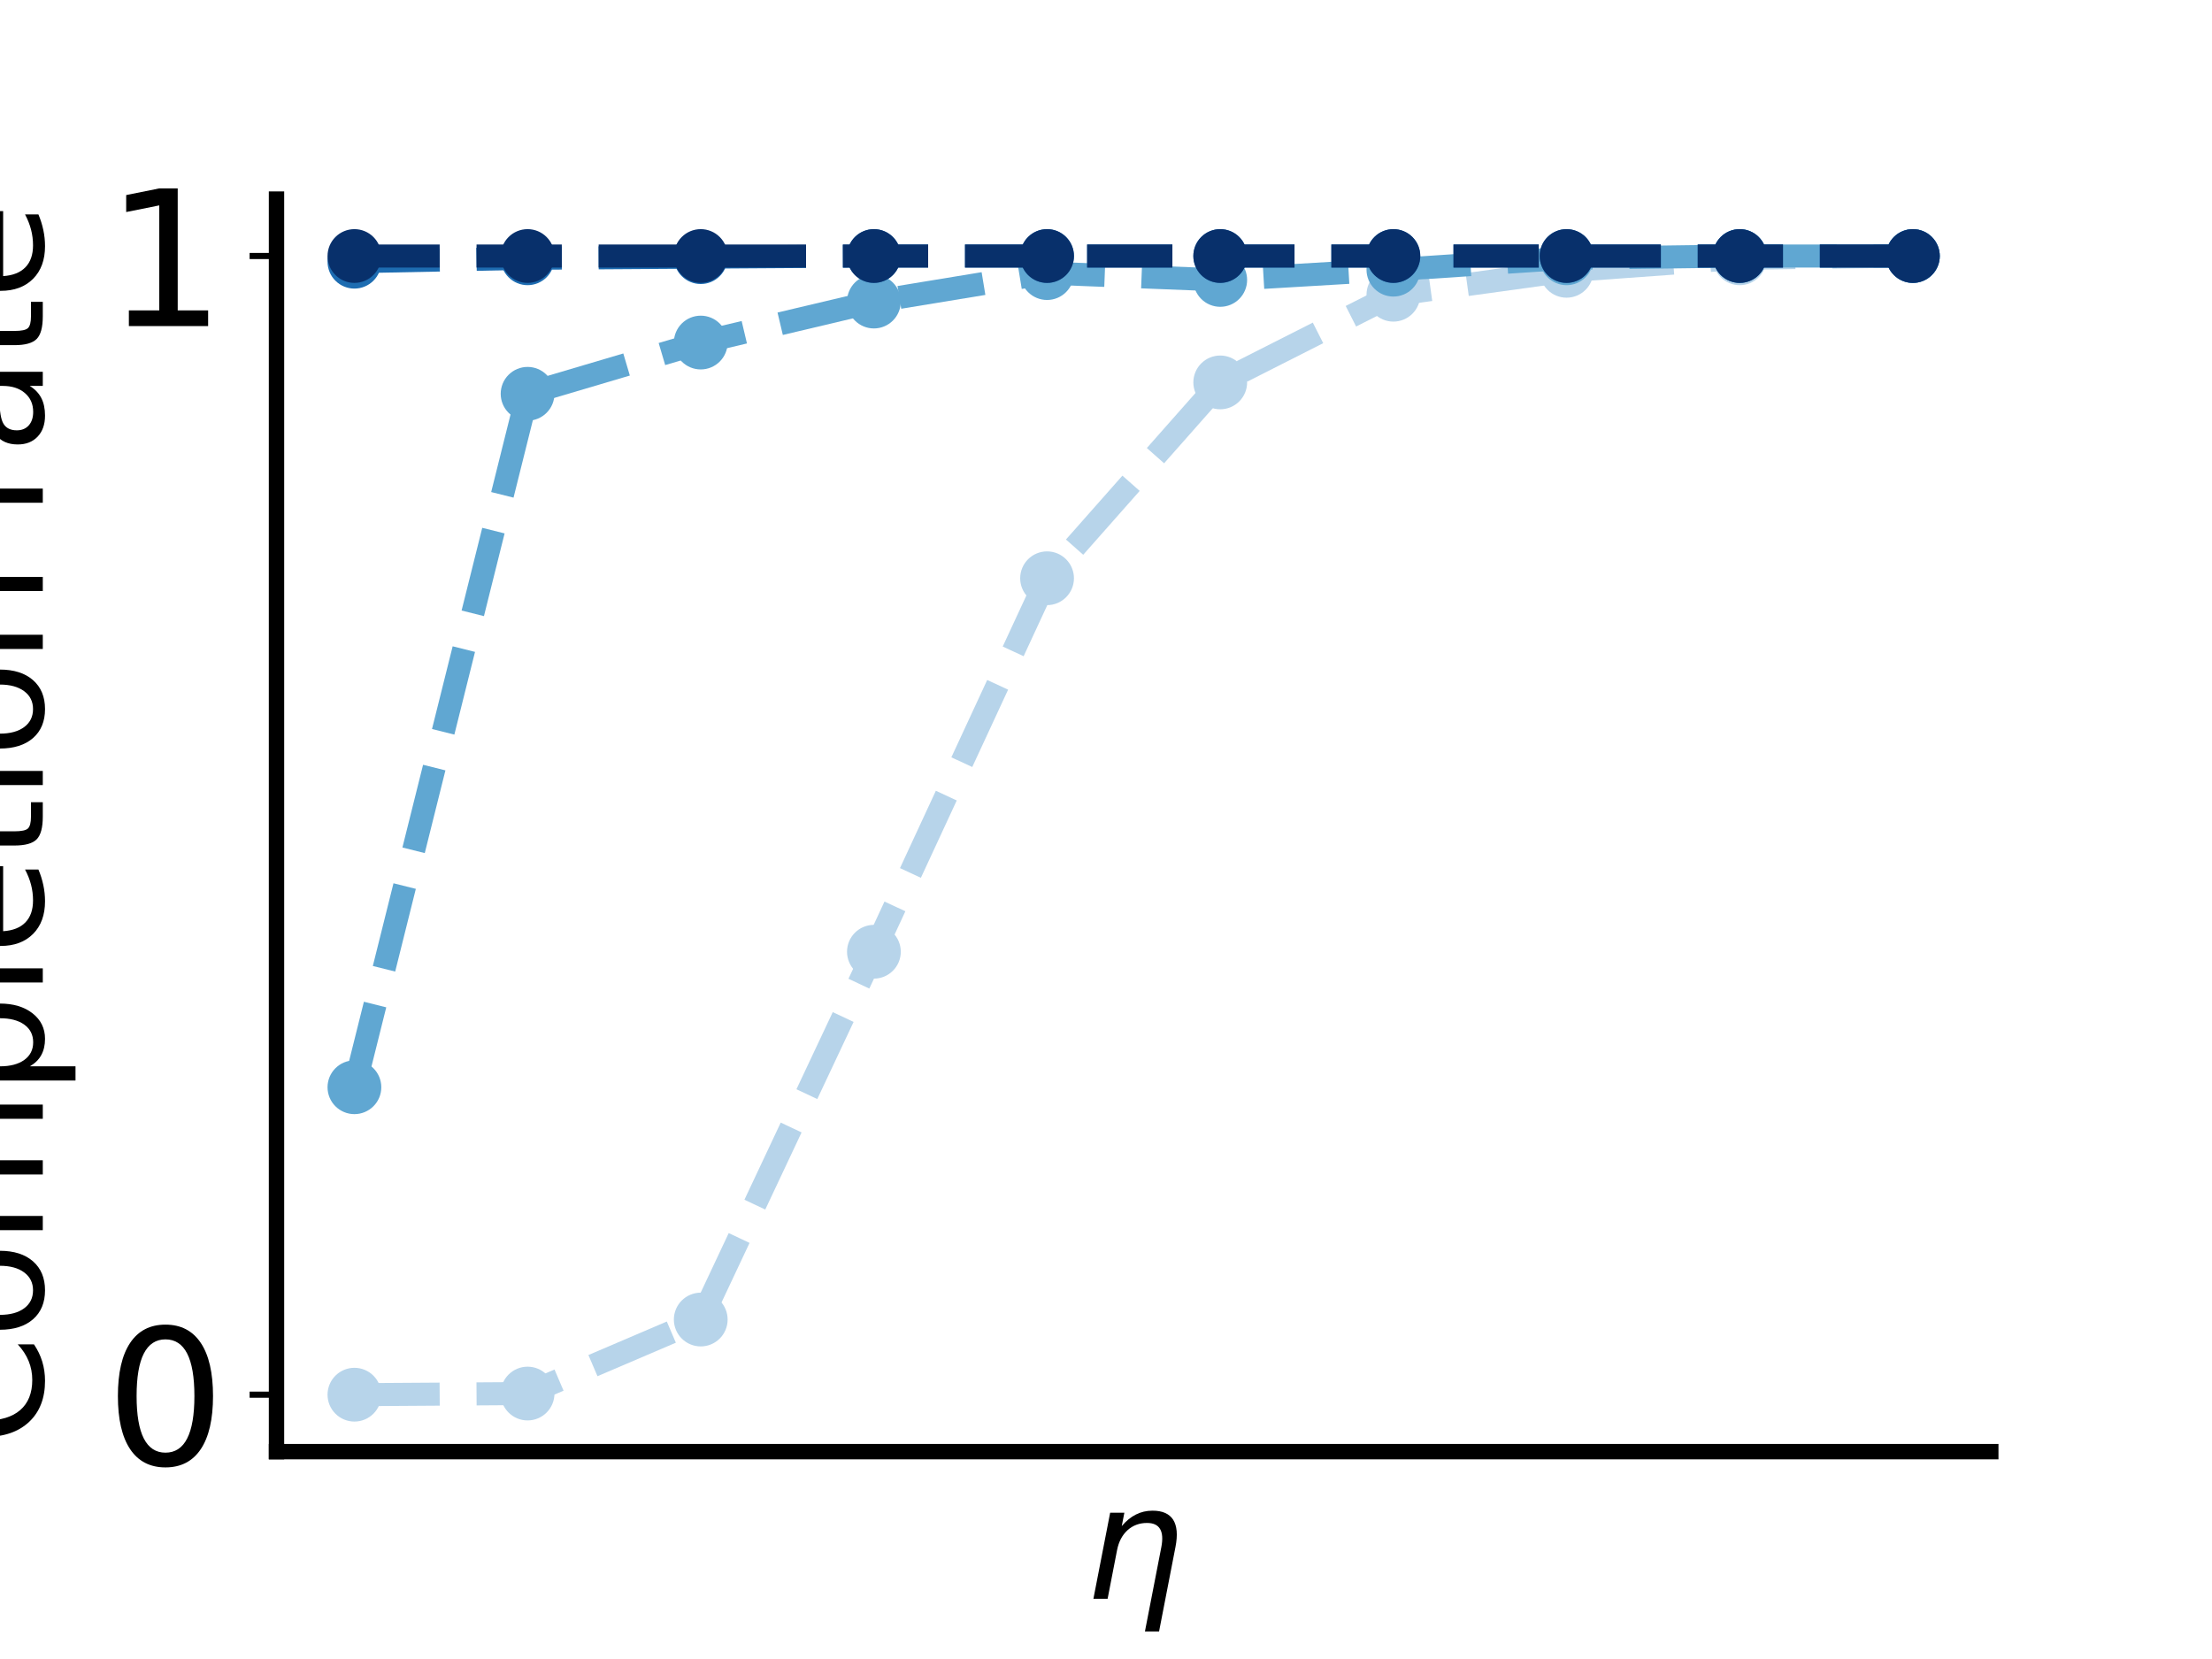 <?xml version="1.0" encoding="utf-8" standalone="no"?>
<!DOCTYPE svg PUBLIC "-//W3C//DTD SVG 1.1//EN"
  "http://www.w3.org/Graphics/SVG/1.1/DTD/svg11.dtd">
<svg xmlns:xlink="http://www.w3.org/1999/xlink" width="288pt" height="216pt" viewBox="0 0 288 216" xmlns="http://www.w3.org/2000/svg" version="1.1">
 <defs>
  <style type="text/css">*{stroke-linejoin: round; stroke-linecap: butt}</style>
 </defs>
 <g id="figure_1">
  <g id="patch_1">
   <path d="M 0 216 
L 288 216 
L 288 0 
L 0 0 
z
" style="fill: #ffffff"/>
  </g>
  <g id="axes_1">
   <g id="patch_2">
    <path d="M 36 189 
L 259.2 189 
L 259.2 25.92 
L 36 25.92 
z
" style="fill: #ffffff"/>
   </g>
   <g id="matplotlib.axis_1">
    <g id="text_1">
     <!-- $\eta$ -->
     <g transform="translate(141.2 208.156) scale(0.2 -0.2)">
      <defs>
       <path id="DejaVuSans-Oblique-3b7" d="M 3703 2113 
L 3034 -1331 
L 2459 -1331 
L 3125 2094 
Q 3222 2591 3075 2838 
Q 2931 3084 2544 3084 
Q 2078 3084 1750 2788 
Q 1425 2491 1325 1978 
L 941 0 
L 363 0 
L 1044 3500 
L 1622 3500 
L 1516 2956 
Q 1781 3272 2094 3428 
Q 2403 3584 2769 3584 
Q 3372 3584 3609 3213 
Q 3844 2838 3703 2113 
z
" transform="scale(0.016)"/>
      </defs>
      <use xlink:href="#DejaVuSans-Oblique-3b7"/>
     </g>
    </g>
   </g>
   <g id="matplotlib.axis_2">
    <g id="ytick_1">
     <g id="line2d_1">
      <defs>
       <path id="m78e9a9d8aa" d="M 0 0 
L -3.5 0 
" style="stroke: #000000; stroke-width: 0.8"/>
      </defs>
      <g>
       <use xlink:href="#m78e9a9d8aa" x="36" y="181.587" style="stroke: #000000; stroke-width: 0.8"/>
      </g>
     </g>
     <g id="text_2">
      <!-- 0 -->
      <g transform="translate(13.73 190.705) scale(0.24 -0.24)">
       <defs>
        <path id="DejaVuSans-30" d="M 2034 4250 
Q 1547 4250 1301 3770 
Q 1056 3291 1056 2328 
Q 1056 1369 1301 889 
Q 1547 409 2034 409 
Q 2525 409 2770 889 
Q 3016 1369 3016 2328 
Q 3016 3291 2770 3770 
Q 2525 4250 2034 4250 
z
M 2034 4750 
Q 2819 4750 3233 4129 
Q 3647 3509 3647 2328 
Q 3647 1150 3233 529 
Q 2819 -91 2034 -91 
Q 1250 -91 836 529 
Q 422 1150 422 2328 
Q 422 3509 836 4129 
Q 1250 4750 2034 4750 
z
" transform="scale(0.016)"/>
       </defs>
       <use xlink:href="#DejaVuSans-30"/>
      </g>
     </g>
    </g>
    <g id="ytick_2">
     <g id="line2d_2">
      <g>
       <use xlink:href="#m78e9a9d8aa" x="36" y="33.333" style="stroke: #000000; stroke-width: 0.8"/>
      </g>
     </g>
     <g id="text_3">
      <!-- 1 -->
      <g transform="translate(13.73 42.451) scale(0.24 -0.24)">
       <defs>
        <path id="DejaVuSans-31" d="M 794 531 
L 1825 531 
L 1825 4091 
L 703 3866 
L 703 4441 
L 1819 4666 
L 2450 4666 
L 2450 531 
L 3481 531 
L 3481 0 
L 794 0 
L 794 531 
z
" transform="scale(0.016)"/>
       </defs>
       <use xlink:href="#DejaVuSans-31"/>
      </g>
     </g>
    </g>
    <g id="text_4">
     <!-- Completion rate -->
     <g transform="translate(5.571 188.227) rotate(-90) scale(0.2 -0.2)">
      <defs>
       <path id="DejaVuSans-43" d="M 4122 4306 
L 4122 3641 
Q 3803 3938 3442 4084 
Q 3081 4231 2675 4231 
Q 1875 4231 1450 3742 
Q 1025 3253 1025 2328 
Q 1025 1406 1450 917 
Q 1875 428 2675 428 
Q 3081 428 3442 575 
Q 3803 722 4122 1019 
L 4122 359 
Q 3791 134 3420 21 
Q 3050 -91 2638 -91 
Q 1578 -91 968 557 
Q 359 1206 359 2328 
Q 359 3453 968 4101 
Q 1578 4750 2638 4750 
Q 3056 4750 3426 4639 
Q 3797 4528 4122 4306 
z
" transform="scale(0.016)"/>
       <path id="DejaVuSans-6f" d="M 1959 3097 
Q 1497 3097 1228 2736 
Q 959 2375 959 1747 
Q 959 1119 1226 758 
Q 1494 397 1959 397 
Q 2419 397 2687 759 
Q 2956 1122 2956 1747 
Q 2956 2369 2687 2733 
Q 2419 3097 1959 3097 
z
M 1959 3584 
Q 2709 3584 3137 3096 
Q 3566 2609 3566 1747 
Q 3566 888 3137 398 
Q 2709 -91 1959 -91 
Q 1206 -91 779 398 
Q 353 888 353 1747 
Q 353 2609 779 3096 
Q 1206 3584 1959 3584 
z
" transform="scale(0.016)"/>
       <path id="DejaVuSans-6d" d="M 3328 2828 
Q 3544 3216 3844 3400 
Q 4144 3584 4550 3584 
Q 5097 3584 5394 3201 
Q 5691 2819 5691 2113 
L 5691 0 
L 5113 0 
L 5113 2094 
Q 5113 2597 4934 2840 
Q 4756 3084 4391 3084 
Q 3944 3084 3684 2787 
Q 3425 2491 3425 1978 
L 3425 0 
L 2847 0 
L 2847 2094 
Q 2847 2600 2669 2842 
Q 2491 3084 2119 3084 
Q 1678 3084 1418 2786 
Q 1159 2488 1159 1978 
L 1159 0 
L 581 0 
L 581 3500 
L 1159 3500 
L 1159 2956 
Q 1356 3278 1631 3431 
Q 1906 3584 2284 3584 
Q 2666 3584 2933 3390 
Q 3200 3197 3328 2828 
z
" transform="scale(0.016)"/>
       <path id="DejaVuSans-70" d="M 1159 525 
L 1159 -1331 
L 581 -1331 
L 581 3500 
L 1159 3500 
L 1159 2969 
Q 1341 3281 1617 3432 
Q 1894 3584 2278 3584 
Q 2916 3584 3314 3078 
Q 3713 2572 3713 1747 
Q 3713 922 3314 415 
Q 2916 -91 2278 -91 
Q 1894 -91 1617 61 
Q 1341 213 1159 525 
z
M 3116 1747 
Q 3116 2381 2855 2742 
Q 2594 3103 2138 3103 
Q 1681 3103 1420 2742 
Q 1159 2381 1159 1747 
Q 1159 1113 1420 752 
Q 1681 391 2138 391 
Q 2594 391 2855 752 
Q 3116 1113 3116 1747 
z
" transform="scale(0.016)"/>
       <path id="DejaVuSans-6c" d="M 603 4863 
L 1178 4863 
L 1178 0 
L 603 0 
L 603 4863 
z
" transform="scale(0.016)"/>
       <path id="DejaVuSans-65" d="M 3597 1894 
L 3597 1613 
L 953 1613 
Q 991 1019 1311 708 
Q 1631 397 2203 397 
Q 2534 397 2845 478 
Q 3156 559 3463 722 
L 3463 178 
Q 3153 47 2828 -22 
Q 2503 -91 2169 -91 
Q 1331 -91 842 396 
Q 353 884 353 1716 
Q 353 2575 817 3079 
Q 1281 3584 2069 3584 
Q 2775 3584 3186 3129 
Q 3597 2675 3597 1894 
z
M 3022 2063 
Q 3016 2534 2758 2815 
Q 2500 3097 2075 3097 
Q 1594 3097 1305 2825 
Q 1016 2553 972 2059 
L 3022 2063 
z
" transform="scale(0.016)"/>
       <path id="DejaVuSans-74" d="M 1172 4494 
L 1172 3500 
L 2356 3500 
L 2356 3053 
L 1172 3053 
L 1172 1153 
Q 1172 725 1289 603 
Q 1406 481 1766 481 
L 2356 481 
L 2356 0 
L 1766 0 
Q 1100 0 847 248 
Q 594 497 594 1153 
L 594 3053 
L 172 3053 
L 172 3500 
L 594 3500 
L 594 4494 
L 1172 4494 
z
" transform="scale(0.016)"/>
       <path id="DejaVuSans-69" d="M 603 3500 
L 1178 3500 
L 1178 0 
L 603 0 
L 603 3500 
z
M 603 4863 
L 1178 4863 
L 1178 4134 
L 603 4134 
L 603 4863 
z
" transform="scale(0.016)"/>
       <path id="DejaVuSans-6e" d="M 3513 2113 
L 3513 0 
L 2938 0 
L 2938 2094 
Q 2938 2591 2744 2837 
Q 2550 3084 2163 3084 
Q 1697 3084 1428 2787 
Q 1159 2491 1159 1978 
L 1159 0 
L 581 0 
L 581 3500 
L 1159 3500 
L 1159 2956 
Q 1366 3272 1645 3428 
Q 1925 3584 2291 3584 
Q 2894 3584 3203 3211 
Q 3513 2838 3513 2113 
z
" transform="scale(0.016)"/>
       <path id="DejaVuSans-20" transform="scale(0.016)"/>
       <path id="DejaVuSans-72" d="M 2631 2963 
Q 2534 3019 2420 3045 
Q 2306 3072 2169 3072 
Q 1681 3072 1420 2755 
Q 1159 2438 1159 1844 
L 1159 0 
L 581 0 
L 581 3500 
L 1159 3500 
L 1159 2956 
Q 1341 3275 1631 3429 
Q 1922 3584 2338 3584 
Q 2397 3584 2469 3576 
Q 2541 3569 2628 3553 
L 2631 2963 
z
" transform="scale(0.016)"/>
       <path id="DejaVuSans-61" d="M 2194 1759 
Q 1497 1759 1228 1600 
Q 959 1441 959 1056 
Q 959 750 1161 570 
Q 1363 391 1709 391 
Q 2188 391 2477 730 
Q 2766 1069 2766 1631 
L 2766 1759 
L 2194 1759 
z
M 3341 1997 
L 3341 0 
L 2766 0 
L 2766 531 
Q 2569 213 2275 61 
Q 1981 -91 1556 -91 
Q 1019 -91 701 211 
Q 384 513 384 1019 
Q 384 1609 779 1909 
Q 1175 2209 1959 2209 
L 2766 2209 
L 2766 2266 
Q 2766 2663 2505 2880 
Q 2244 3097 1772 3097 
Q 1472 3097 1187 3025 
Q 903 2953 641 2809 
L 641 3341 
Q 956 3463 1253 3523 
Q 1550 3584 1831 3584 
Q 2591 3584 2966 3190 
Q 3341 2797 3341 1997 
z
" transform="scale(0.016)"/>
      </defs>
      <use xlink:href="#DejaVuSans-43"/>
      <use xlink:href="#DejaVuSans-6f" x="69.824"/>
      <use xlink:href="#DejaVuSans-6d" x="131.006"/>
      <use xlink:href="#DejaVuSans-70" x="228.418"/>
      <use xlink:href="#DejaVuSans-6c" x="291.895"/>
      <use xlink:href="#DejaVuSans-65" x="319.678"/>
      <use xlink:href="#DejaVuSans-74" x="381.201"/>
      <use xlink:href="#DejaVuSans-69" x="420.41"/>
      <use xlink:href="#DejaVuSans-6f" x="448.193"/>
      <use xlink:href="#DejaVuSans-6e" x="509.375"/>
      <use xlink:href="#DejaVuSans-20" x="572.754"/>
      <use xlink:href="#DejaVuSans-72" x="604.541"/>
      <use xlink:href="#DejaVuSans-61" x="645.654"/>
      <use xlink:href="#DejaVuSans-74" x="706.934"/>
      <use xlink:href="#DejaVuSans-65" x="746.143"/>
     </g>
    </g>
   </g>
   <g id="line2d_3">
    <path d="M 46.145 181.587 
L 68.691 181.439 
L 91.236 171.802 
L 113.782 123.916 
L 136.327 75.289 
L 158.873 49.789 
L 181.418 38.373 
L 203.964 35.26 
L 226.509 33.629 
L 249.055 33.333 
" clip-path="url(#p5f3523177b)" style="fill: none; stroke-dasharray: 11.1,4.8; stroke-dashoffset: 0; stroke: #b7d4ea; stroke-width: 3"/>
    <defs>
     <path id="md4812bd32a" d="M 0 3 
C 0.796 3 1.559 2.684 2.121 2.121 
C 2.684 1.559 3 0.796 3 0 
C 3 -0.796 2.684 -1.559 2.121 -2.121 
C 1.559 -2.684 0.796 -3 0 -3 
C -0.796 -3 -1.559 -2.684 -2.121 -2.121 
C -2.684 -1.559 -3 -0.796 -3 0 
C -3 0.796 -2.684 1.559 -2.121 2.121 
C -1.559 2.684 -0.796 3 0 3 
z
" style="stroke: #b7d4ea"/>
    </defs>
    <g clip-path="url(#p5f3523177b)">
     <use xlink:href="#md4812bd32a" x="46.145" y="181.587" style="fill: #b7d4ea; stroke: #b7d4ea"/>
     <use xlink:href="#md4812bd32a" x="68.691" y="181.439" style="fill: #b7d4ea; stroke: #b7d4ea"/>
     <use xlink:href="#md4812bd32a" x="91.236" y="171.802" style="fill: #b7d4ea; stroke: #b7d4ea"/>
     <use xlink:href="#md4812bd32a" x="113.782" y="123.916" style="fill: #b7d4ea; stroke: #b7d4ea"/>
     <use xlink:href="#md4812bd32a" x="136.327" y="75.289" style="fill: #b7d4ea; stroke: #b7d4ea"/>
     <use xlink:href="#md4812bd32a" x="158.873" y="49.789" style="fill: #b7d4ea; stroke: #b7d4ea"/>
     <use xlink:href="#md4812bd32a" x="181.418" y="38.373" style="fill: #b7d4ea; stroke: #b7d4ea"/>
     <use xlink:href="#md4812bd32a" x="203.964" y="35.26" style="fill: #b7d4ea; stroke: #b7d4ea"/>
     <use xlink:href="#md4812bd32a" x="226.509" y="33.629" style="fill: #b7d4ea; stroke: #b7d4ea"/>
     <use xlink:href="#md4812bd32a" x="249.055" y="33.333" style="fill: #b7d4ea; stroke: #b7d4ea"/>
    </g>
   </g>
   <g id="line2d_4">
    <path d="M 46.145 141.559 
L 68.691 51.272 
L 91.236 44.6 
L 113.782 39.263 
L 136.327 35.557 
L 158.873 36.446 
L 181.418 35.112 
L 203.964 33.629 
L 226.509 33.333 
L 249.055 33.333 
" clip-path="url(#p5f3523177b)" style="fill: none; stroke-dasharray: 11.1,4.8; stroke-dashoffset: 0; stroke: #60a7d2; stroke-width: 3"/>
    <defs>
     <path id="m0fea9b9bb3" d="M 0 3 
C 0.796 3 1.559 2.684 2.121 2.121 
C 2.684 1.559 3 0.796 3 0 
C 3 -0.796 2.684 -1.559 2.121 -2.121 
C 1.559 -2.684 0.796 -3 0 -3 
C -0.796 -3 -1.559 -2.684 -2.121 -2.121 
C -2.684 -1.559 -3 -0.796 -3 0 
C -3 0.796 -2.684 1.559 -2.121 2.121 
C -1.559 2.684 -0.796 3 0 3 
z
" style="stroke: #60a7d2"/>
    </defs>
    <g clip-path="url(#p5f3523177b)">
     <use xlink:href="#m0fea9b9bb3" x="46.145" y="141.559" style="fill: #60a7d2; stroke: #60a7d2"/>
     <use xlink:href="#m0fea9b9bb3" x="68.691" y="51.272" style="fill: #60a7d2; stroke: #60a7d2"/>
     <use xlink:href="#m0fea9b9bb3" x="91.236" y="44.6" style="fill: #60a7d2; stroke: #60a7d2"/>
     <use xlink:href="#m0fea9b9bb3" x="113.782" y="39.263" style="fill: #60a7d2; stroke: #60a7d2"/>
     <use xlink:href="#m0fea9b9bb3" x="136.327" y="35.557" style="fill: #60a7d2; stroke: #60a7d2"/>
     <use xlink:href="#m0fea9b9bb3" x="158.873" y="36.446" style="fill: #60a7d2; stroke: #60a7d2"/>
     <use xlink:href="#m0fea9b9bb3" x="181.418" y="35.112" style="fill: #60a7d2; stroke: #60a7d2"/>
     <use xlink:href="#m0fea9b9bb3" x="203.964" y="33.629" style="fill: #60a7d2; stroke: #60a7d2"/>
     <use xlink:href="#m0fea9b9bb3" x="226.509" y="33.333" style="fill: #60a7d2; stroke: #60a7d2"/>
     <use xlink:href="#m0fea9b9bb3" x="249.055" y="33.333" style="fill: #60a7d2; stroke: #60a7d2"/>
    </g>
   </g>
   <g id="line2d_5">
    <path d="M 46.145 34.074 
L 68.691 33.629 
L 91.236 33.481 
L 113.782 33.333 
L 136.327 33.333 
L 158.873 33.333 
L 181.418 33.333 
L 203.964 33.333 
L 226.509 33.333 
L 249.055 33.333 
" clip-path="url(#p5f3523177b)" style="fill: none; stroke-dasharray: 11.1,4.8; stroke-dashoffset: 0; stroke: #1d6cb1; stroke-width: 3"/>
    <defs>
     <path id="md17c7214ee" d="M 0 3 
C 0.796 3 1.559 2.684 2.121 2.121 
C 2.684 1.559 3 0.796 3 0 
C 3 -0.796 2.684 -1.559 2.121 -2.121 
C 1.559 -2.684 0.796 -3 0 -3 
C -0.796 -3 -1.559 -2.684 -2.121 -2.121 
C -2.684 -1.559 -3 -0.796 -3 0 
C -3 0.796 -2.684 1.559 -2.121 2.121 
C -1.559 2.684 -0.796 3 0 3 
z
" style="stroke: #1d6cb1"/>
    </defs>
    <g clip-path="url(#p5f3523177b)">
     <use xlink:href="#md17c7214ee" x="46.145" y="34.074" style="fill: #1d6cb1; stroke: #1d6cb1"/>
     <use xlink:href="#md17c7214ee" x="68.691" y="33.629" style="fill: #1d6cb1; stroke: #1d6cb1"/>
     <use xlink:href="#md17c7214ee" x="91.236" y="33.481" style="fill: #1d6cb1; stroke: #1d6cb1"/>
     <use xlink:href="#md17c7214ee" x="113.782" y="33.333" style="fill: #1d6cb1; stroke: #1d6cb1"/>
     <use xlink:href="#md17c7214ee" x="136.327" y="33.333" style="fill: #1d6cb1; stroke: #1d6cb1"/>
     <use xlink:href="#md17c7214ee" x="158.873" y="33.333" style="fill: #1d6cb1; stroke: #1d6cb1"/>
     <use xlink:href="#md17c7214ee" x="181.418" y="33.333" style="fill: #1d6cb1; stroke: #1d6cb1"/>
     <use xlink:href="#md17c7214ee" x="203.964" y="33.333" style="fill: #1d6cb1; stroke: #1d6cb1"/>
     <use xlink:href="#md17c7214ee" x="226.509" y="33.333" style="fill: #1d6cb1; stroke: #1d6cb1"/>
     <use xlink:href="#md17c7214ee" x="249.055" y="33.333" style="fill: #1d6cb1; stroke: #1d6cb1"/>
    </g>
   </g>
   <g id="line2d_6">
    <path d="M 46.145 33.333 
L 68.691 33.333 
L 91.236 33.333 
L 113.782 33.333 
L 136.327 33.333 
L 158.873 33.333 
L 181.418 33.333 
L 203.964 33.333 
L 226.509 33.333 
L 249.055 33.333 
" clip-path="url(#p5f3523177b)" style="fill: none; stroke-dasharray: 11.1,4.8; stroke-dashoffset: 0; stroke: #08306b; stroke-width: 3"/>
    <defs>
     <path id="m13b7e660a9" d="M 0 3 
C 0.796 3 1.559 2.684 2.121 2.121 
C 2.684 1.559 3 0.796 3 0 
C 3 -0.796 2.684 -1.559 2.121 -2.121 
C 1.559 -2.684 0.796 -3 0 -3 
C -0.796 -3 -1.559 -2.684 -2.121 -2.121 
C -2.684 -1.559 -3 -0.796 -3 0 
C -3 0.796 -2.684 1.559 -2.121 2.121 
C -1.559 2.684 -0.796 3 0 3 
z
" style="stroke: #08306b"/>
    </defs>
    <g clip-path="url(#p5f3523177b)">
     <use xlink:href="#m13b7e660a9" x="46.145" y="33.333" style="fill: #08306b; stroke: #08306b"/>
     <use xlink:href="#m13b7e660a9" x="68.691" y="33.333" style="fill: #08306b; stroke: #08306b"/>
     <use xlink:href="#m13b7e660a9" x="91.236" y="33.333" style="fill: #08306b; stroke: #08306b"/>
     <use xlink:href="#m13b7e660a9" x="113.782" y="33.333" style="fill: #08306b; stroke: #08306b"/>
     <use xlink:href="#m13b7e660a9" x="136.327" y="33.333" style="fill: #08306b; stroke: #08306b"/>
     <use xlink:href="#m13b7e660a9" x="158.873" y="33.333" style="fill: #08306b; stroke: #08306b"/>
     <use xlink:href="#m13b7e660a9" x="181.418" y="33.333" style="fill: #08306b; stroke: #08306b"/>
     <use xlink:href="#m13b7e660a9" x="203.964" y="33.333" style="fill: #08306b; stroke: #08306b"/>
     <use xlink:href="#m13b7e660a9" x="226.509" y="33.333" style="fill: #08306b; stroke: #08306b"/>
     <use xlink:href="#m13b7e660a9" x="249.055" y="33.333" style="fill: #08306b; stroke: #08306b"/>
    </g>
   </g>
   <g id="patch_3">
    <path d="M 36 189 
L 36 25.92 
" style="fill: none; stroke: #000000; stroke-width: 2; stroke-linejoin: miter; stroke-linecap: square"/>
   </g>
   <g id="patch_4">
    <path d="M 36 189 
L 259.2 189 
" style="fill: none; stroke: #000000; stroke-width: 2; stroke-linejoin: miter; stroke-linecap: square"/>
   </g>
  </g>
 </g>
 <defs>
  <clipPath id="p5f3523177b">
   <rect x="36" y="25.92" width="223.2" height="163.08"/>
  </clipPath>
 </defs>
</svg>
